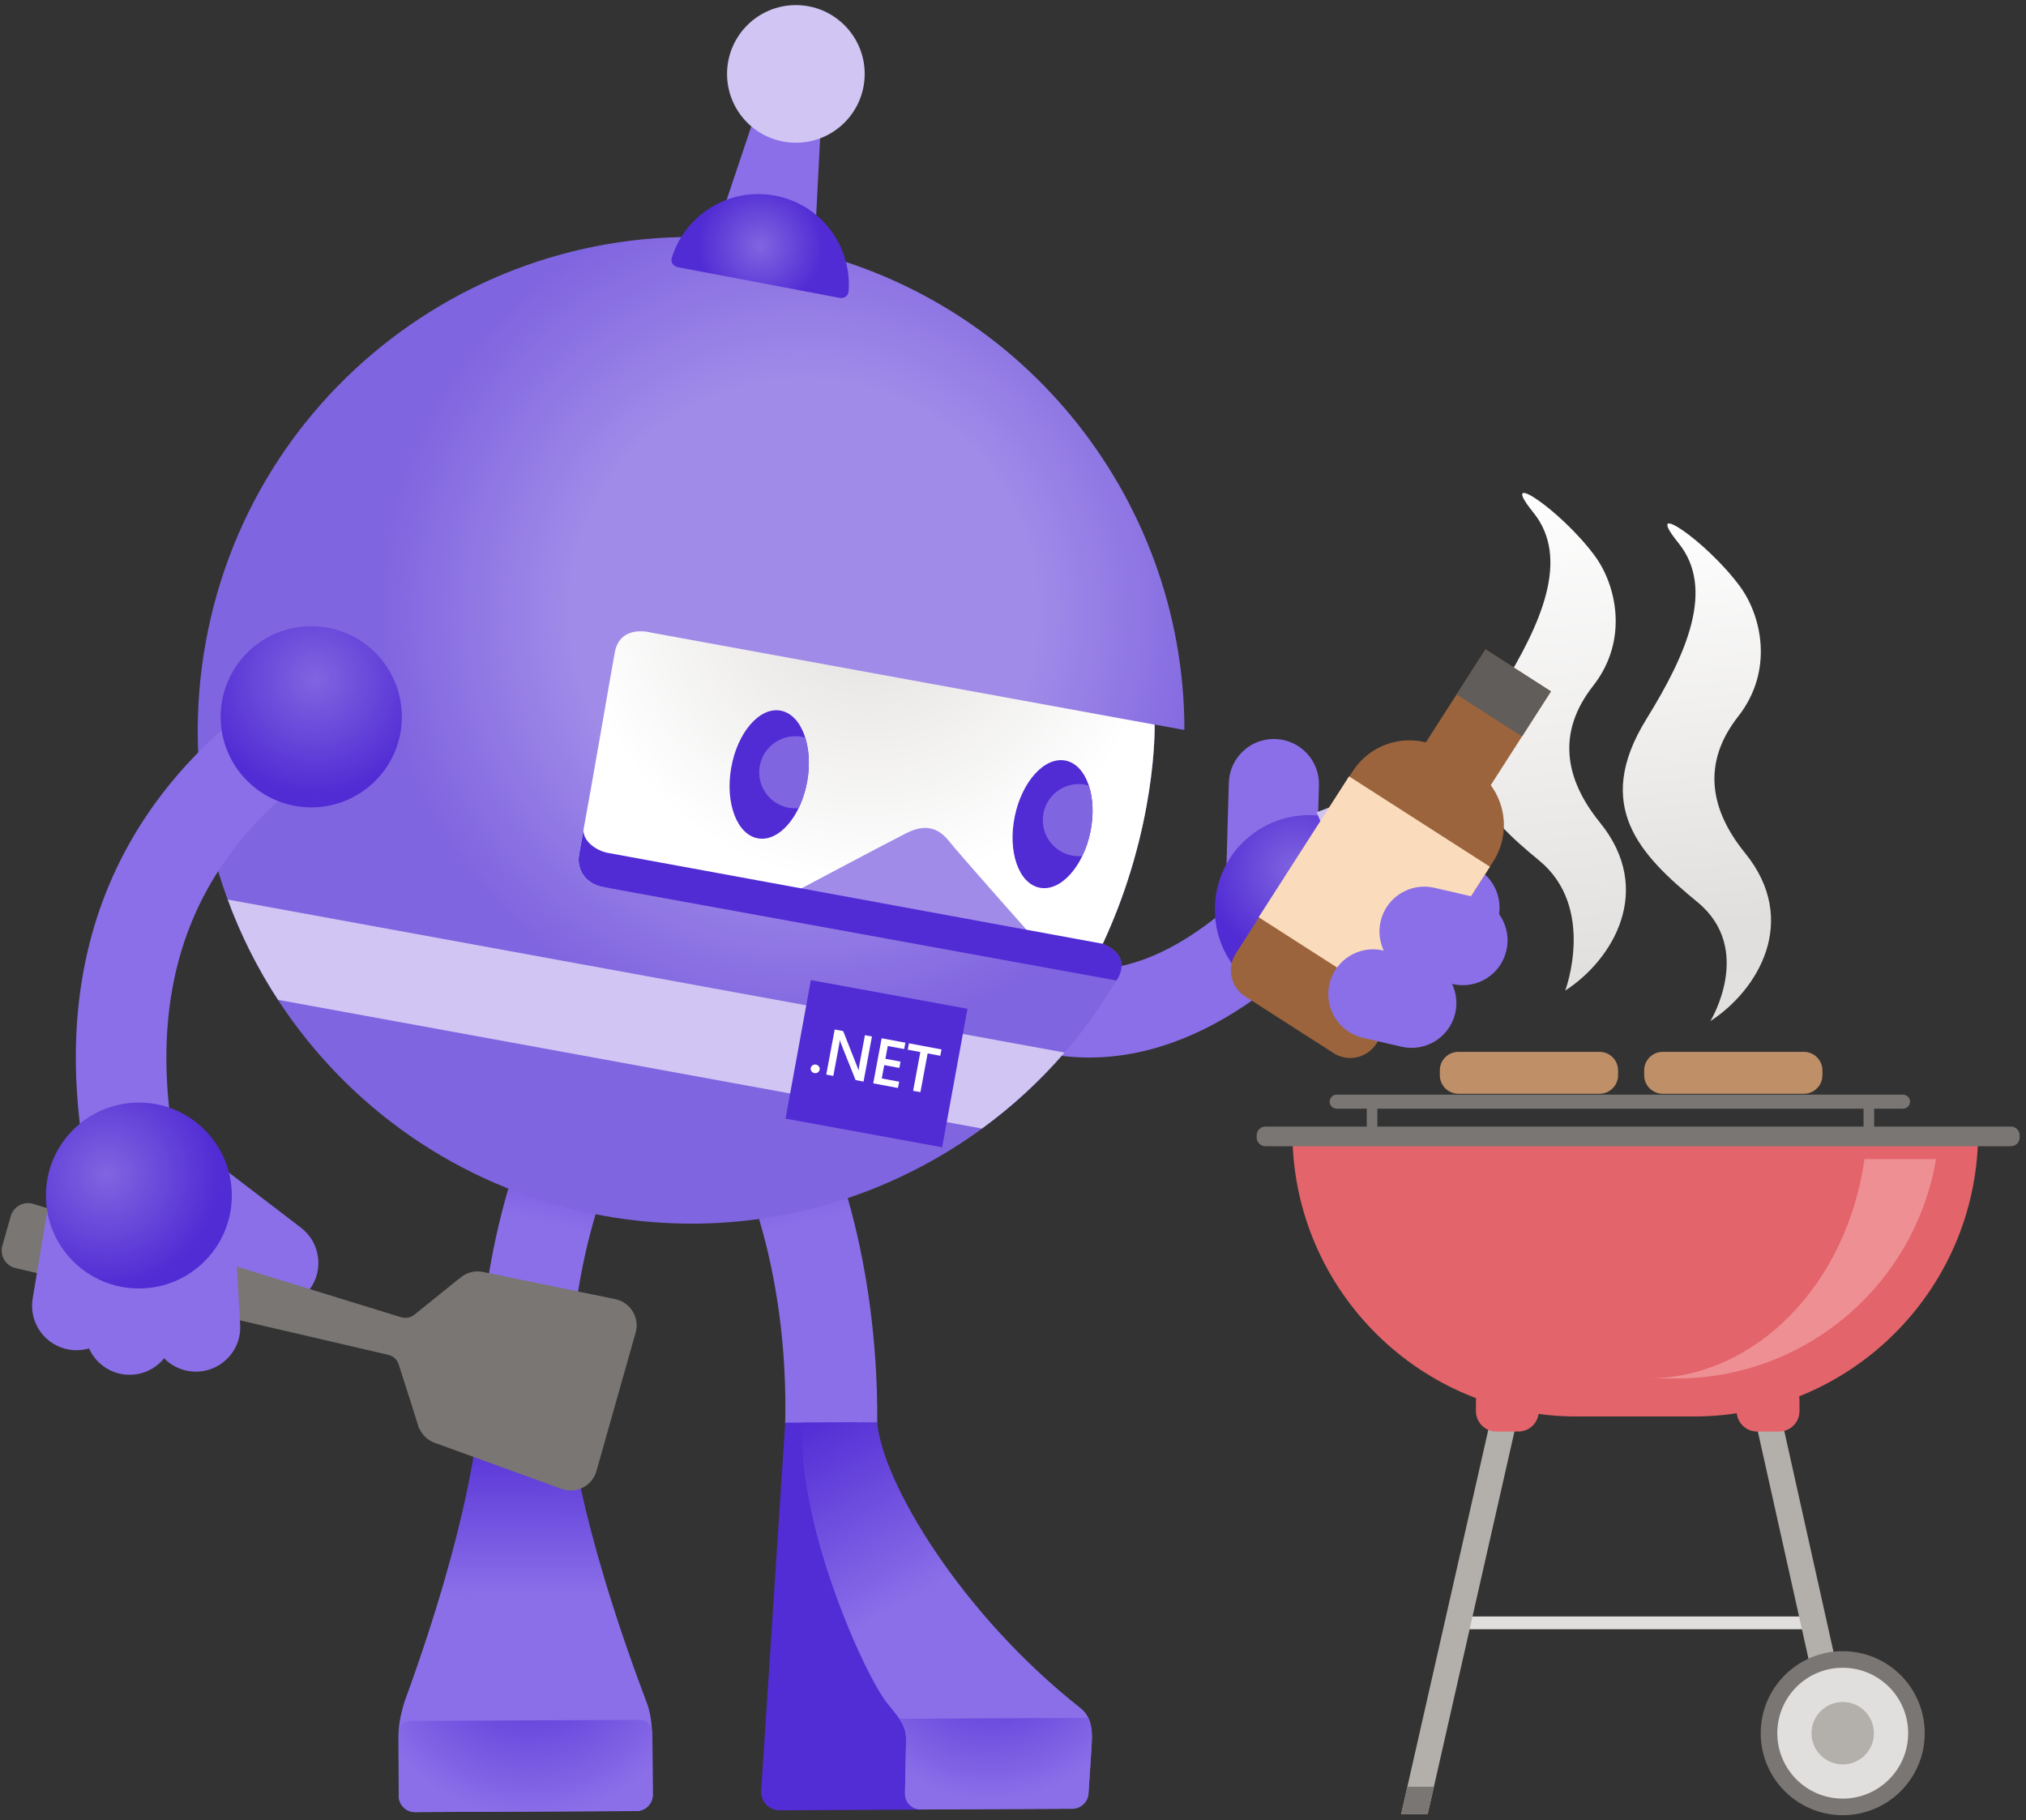 <svg width="256" height="230" viewBox="0 0 256 230" fill="none" xmlns="http://www.w3.org/2000/svg">
<rect x="0" y="0" width="256" height="230" fill="#333333" stroke="none"/>
<path d="M197.78 125.178C197.78 125.178 201.71 114.687 194.492 108.747C187.274 102.807 182.874 98.056 189.702 87.008C194.777 78.797 198.421 70.543 193.746 64.76C189.065 58.973 197.214 64.428 201.496 70.215C204.214 73.883 205.867 80.854 201.296 86.68C196.725 92.506 197.656 98.388 202.161 103.938C209.118 112.501 203.767 121.296 197.78 125.178Z" fill="url(#paint0_linear)"/>
<path d="M110.842 179.804C110.952 170.016 109.555 150.139 99.448 133.499L89.564 139.5C98.73 154.592 99.419 172.206 99.21 179.895C99.191 180.531 105.121 181.106 110.842 179.804Z" fill="url(#paint1_linear)"/>
<path d="M99.215 179.785L108.367 179.743L116.91 228.681L98.545 228.766C97.148 228.771 96.088 227.645 96.178 226.248L99.215 179.785Z" fill="#522CD5"/>
<path d="M136.487 215.813C138.074 217.063 138.046 218.878 137.922 220.793L137.538 226.652C137.471 227.702 136.554 228.562 135.504 228.567L116.369 228.652C115.181 228.657 114.278 227.697 114.354 226.509L114.482 220.432C114.625 218.222 113.883 217.41 112.178 215.333C109.25 211.779 100.588 192.396 101.415 179.776L110.838 179.733C111.465 187.231 121.353 203.872 136.487 215.813Z" fill="url(#paint2_linear)"/>
<path d="M137.922 220.788C138.008 219.453 138.036 218.17 137.509 217.086L113.636 217.196C114.297 218.17 114.572 219.011 114.482 220.432L114.354 226.509C114.278 227.697 115.176 228.657 116.369 228.652L135.504 228.567C136.554 228.562 137.471 227.702 137.538 226.652L137.922 220.788Z" fill="url(#paint3_radial)"/>
<path d="M60.369 180.023C60.175 170.234 61.386 150.348 71.341 133.618L81.277 139.529C72.249 154.706 71.717 172.325 72.002 180.009C72.021 180.641 66.1 181.273 60.369 180.023Z" fill="url(#paint4_linear)"/>
<path d="M50.358 219.477C50.343 218.17 50.533 217.02 51.089 215.11C59.633 191.75 60.36 179.971 60.36 179.971L72.011 179.918C72.011 179.918 72.809 191.475 81.567 214.753C82.261 216.412 82.337 217.928 82.427 219.329L82.479 226.804C82.484 227.93 81.567 228.857 80.441 228.861L79.88 228.866L52.999 228.99L52.439 228.994C51.308 228.999 50.386 228.087 50.381 226.956L50.358 219.477Z" fill="url(#paint5_linear)"/>
<path d="M50.358 219.477C50.358 219.268 50.362 219.059 50.372 218.854C50.429 218.203 50.728 217.471 52.154 217.467L80.897 217.334C81.933 217.372 82.275 218.165 82.384 218.669C82.398 218.892 82.417 219.116 82.432 219.329L82.484 226.799C82.489 227.502 82.132 228.13 81.586 228.5C81.258 228.724 80.868 228.857 80.445 228.857L79.885 228.861L53.004 228.985L52.444 228.99C51.878 228.994 51.365 228.766 50.994 228.396C50.624 228.025 50.391 227.517 50.386 226.951L50.358 219.477Z" fill="url(#paint6_radial)"/>
<path d="M22.004 157.015L31.241 164.081C33.717 165.948 37.233 165.454 39.101 162.978C40.968 160.503 40.474 156.986 37.998 155.119L28.528 147.873L22.004 157.015Z" fill="#8A6FE8"/>
<path d="M106.295 106.956L116.915 103.102C120.911 113.836 128.476 121.135 135.627 122.285C144.114 123.648 154.226 117.609 164.1 105.283L173.318 111.802C156.939 132.254 142.47 134.777 133.218 133.29C121.477 131.403 111.911 122.047 106.295 106.956Z" fill="#8A6FE8"/>
<path d="M140.185 110.389L130.694 118.074L131.594 119.185L141.085 111.5L140.185 110.389Z" fill="#A08BE8"/>
<path d="M139.343 119.267C146.238 104.456 145.896 91.56 145.896 91.56L149.555 92.23L149.659 92.178C149.635 62.679 128.59 36.478 98.535 30.98C64.674 24.784 32.201 47.217 26.01 81.078C19.818 114.938 42.246 147.412 76.107 153.603C102.826 158.488 128.676 145.554 141.439 123.24C141.866 122.275 142.18 120.45 139.343 119.267Z" fill="url(#paint7_radial)"/>
<path d="M139.343 119.267C146.157 104.637 145.905 91.883 145.896 91.574L82.284 79.942C82.284 79.942 78.35 78.802 77.68 82.46C77.01 86.119 75.271 96.492 73.175 107.93C72.743 110.282 74.463 111.769 75.979 112.045C75.984 112.045 138.744 120.626 139.343 119.267Z" fill="url(#paint8_radial)"/>
<path d="M101.172 112.311C101.172 112.311 112.372 106.357 114.544 105.273C116.715 104.19 118.402 104.418 119.875 106.248C121.348 108.077 129.745 117.533 129.745 117.533L101.172 112.311Z" fill="#A08BE8"/>
<path d="M141.063 123.9C141.063 123.9 143.358 120.945 139.343 119.263C139.353 119.248 76.81 107.778 76.81 107.778C75.356 107.512 73.641 106.3 73.736 104.86C73.555 105.872 73.365 106.894 73.18 107.93C72.79 110.063 74.168 111.484 75.561 111.935C75.698 111.978 75.841 112.021 75.984 112.045L80.26 112.829L141.063 123.9Z" fill="#512BD4"/>
<path d="M134.511 133.009L28.78 113.675C30.415 118.141 32.553 122.389 35.138 126.347L124.076 142.613C127.896 139.823 131.398 136.606 134.511 133.009Z" fill="#D0C5F3"/>
<path d="M122.245 127.477L102.459 123.858L99.259 141.359L119.045 144.977L122.245 127.477Z" fill="#512BD4"/>
<path d="M103.021 29.365L91.189 27.122L95.162 15.285L103.658 16.901L103.021 29.365Z" fill="#8A6FE8"/>
<path d="M106.138 37.652C106.67 37.751 107.188 37.371 107.226 36.83C107.663 31.094 103.734 25.82 97.951 24.727C92.168 23.629 86.575 27.093 84.884 32.591C84.722 33.109 85.064 33.651 85.596 33.755L106.138 37.652Z" fill="url(#paint9_radial)"/>
<path d="M36.007 86.191C20.155 96.526 3.339 116.279 11.887 151.974L22.988 149.256C20.003 136.749 20.422 125.72 24.233 116.473C27.578 108.353 33.617 101.401 42.189 95.803L36.007 86.191Z" fill="#8A6FE8"/>
<path d="M39.329 102.028C45.651 102.028 50.776 96.903 50.776 90.581C50.776 84.259 45.651 79.134 39.329 79.134C33.007 79.134 27.882 84.259 27.882 90.581C27.882 96.903 33.007 102.028 39.329 102.028Z" fill="url(#paint10_radial)"/>
<path d="M101.997 98.713C102.779 94.254 101.264 90.262 98.612 89.797C95.96 89.331 93.176 92.568 92.393 97.027C91.611 101.485 93.126 105.477 95.778 105.943C98.43 106.408 101.214 103.171 101.997 98.713Z" fill="#512BD4"/>
<path d="M97.927 93.822C95.846 95.238 95.304 98.075 96.715 100.156C97.68 101.572 99.3 102.275 100.897 102.133C101.391 101.125 101.776 99.966 101.999 98.702C102.356 96.678 102.232 94.753 101.747 93.209C100.493 92.852 99.091 93.033 97.927 93.822Z" fill="#8065E0"/>
<path d="M137.773 105.132C138.689 100.699 137.293 96.664 134.656 96.119C132.02 95.575 129.14 98.728 128.225 103.161C127.309 107.594 128.705 111.629 131.342 112.174C133.979 112.718 136.858 109.565 137.773 105.132Z" fill="#512BD4"/>
<path d="M133.76 99.866C131.679 101.282 131.137 104.119 132.548 106.2C133.518 107.625 135.152 108.329 136.758 108.177C137.2 107.264 137.552 106.233 137.78 105.126C138.227 102.955 138.117 100.878 137.585 99.258C136.326 98.897 134.924 99.072 133.76 99.866Z" fill="#8065E0"/>
<path d="M100.564 18.037C105.367 18.037 109.26 14.143 109.26 9.341C109.26 4.538 105.367 0.645 100.564 0.645C95.762 0.645 91.869 4.538 91.869 9.341C91.869 14.143 95.762 18.037 100.564 18.037Z" fill="#D0C5F3"/>
<path d="M166.319 111.004L166.661 99.206C166.727 96.06 164.237 93.456 161.092 93.385C157.946 93.314 155.342 95.808 155.271 98.954L154.924 111.056L166.319 111.004Z" fill="#8A6FE8"/>
<path d="M165.425 126.851C172.01 126.851 177.347 121.514 177.347 114.929C177.347 108.345 172.01 103.007 165.425 103.007C158.841 103.007 153.503 108.345 153.503 114.929C153.503 121.514 158.841 126.851 165.425 126.851Z" fill="url(#paint11_radial)"/>
<path d="M171.912 120.17L183.715 120.394C186.86 120.432 189.441 117.913 189.479 114.768C189.517 111.622 186.998 109.042 183.853 109.004L171.75 108.776L171.912 120.17Z" fill="#8A6FE8"/>
<path d="M170.795 113.152L181.824 108.937C184.755 107.792 186.205 104.49 185.06 101.558C183.914 98.626 180.612 97.177 177.68 98.322L166.371 102.646L170.795 113.152Z" fill="#D0C5F3"/>
<path d="M186.114 97.115L182.674 94.905C178.721 92.368 173.461 93.518 170.923 97.471L167.055 103.501L164.979 106.742L156.15 120.503C154.981 122.323 155.513 124.741 157.328 125.91L168.5 133.076C170.32 134.245 172.738 133.713 173.907 131.897L182.736 118.136L184.812 114.896L188.68 108.866C191.218 104.912 190.068 99.652 186.114 97.115Z" fill="#9B643D"/>
<path d="M195.971 87.368L187.704 82.064L178.921 95.754L187.188 101.058L195.971 87.368Z" fill="#9B643D"/>
<path d="M195.973 87.368L187.706 82.064L184.052 87.759L192.319 93.063L195.973 87.368Z" fill="#605D5A"/>
<path d="M188.264 109.528L170.462 98.107L159.041 115.908L176.843 127.329L188.264 109.528Z" fill="#FADCBD"/>
<path d="M177.086 132.273L172.225 131.147C169.179 130.443 167.279 127.398 167.982 124.352C168.685 121.306 171.731 119.405 174.777 120.108L179.638 121.235C182.684 121.938 184.584 124.984 183.881 128.03C183.178 131.075 180.132 132.976 177.086 132.273Z" fill="#8A6FE8"/>
<path d="M183.553 124.352L178.692 123.226C175.646 122.522 173.746 119.477 174.449 116.431C175.152 113.385 178.198 111.484 181.244 112.187L186.105 113.314C189.151 114.017 191.052 117.063 190.348 120.109C189.645 123.159 186.604 125.06 183.553 124.352Z" fill="#8A6FE8"/>
<path d="M75.366 185.896L80.317 168.4C80.849 166.514 79.671 164.57 77.746 164.171L61.025 160.731C59.918 160.503 58.825 160.85 58.05 161.567C57.989 161.605 57.922 161.648 57.861 161.7L52.377 166.124C51.897 166.509 51.256 166.633 50.671 166.452L4.213 152.135C2.992 151.76 1.7 152.463 1.353 153.689L0.298 157.414C-0.054 158.664 0.707 159.956 1.971 160.251L49.089 171.218C49.692 171.361 50.177 171.802 50.367 172.392C51.36 175.476 52.648 179.51 52.904 180.384C52.928 180.474 52.976 180.55 53.033 180.612C53.403 181.382 54.059 182.009 54.914 182.323L70.961 188.153C72.809 188.823 74.834 187.787 75.366 185.896Z" fill="#797673"/>
<path d="M10.41 156.706L10.766 168.329C10.885 171.427 13.489 173.841 16.587 173.727C19.685 173.608 22.099 171.004 21.985 167.906L21.619 155.984L10.41 156.706Z" fill="#8A6FE8"/>
<path d="M18.492 156.464L19.148 168.077C19.343 171.17 22.009 173.518 25.102 173.323C28.195 173.128 30.543 170.462 30.348 167.369L29.678 155.461L18.492 156.464Z" fill="#8A6FE8"/>
<path d="M6.038 152.658L4.123 164.128C3.634 167.189 5.72 170.068 8.78 170.557C11.84 171.047 14.72 168.961 15.209 165.901L17.171 154.14L6.038 152.658Z" fill="#8A6FE8"/>
<path d="M17.547 162.822C24.034 162.822 29.293 157.563 29.293 151.075C29.293 144.588 24.034 139.329 17.547 139.329C11.059 139.329 5.801 144.588 5.801 151.075C5.801 157.563 11.059 162.822 17.547 162.822Z" fill="url(#paint12_radial)"/>
<path d="M102.902 135.604C102.745 135.575 102.626 135.499 102.536 135.376C102.446 135.247 102.417 135.114 102.446 134.967C102.474 134.82 102.55 134.701 102.679 134.615C102.807 134.53 102.95 134.501 103.102 134.53C103.258 134.558 103.382 134.639 103.472 134.763C103.563 134.891 103.596 135.029 103.567 135.176C103.539 135.323 103.463 135.437 103.33 135.523C103.206 135.608 103.064 135.637 102.902 135.604Z" fill="white"/>
<path d="M109.117 136.678L108.11 136.488L106.238 131.802C106.19 131.684 106.157 131.565 106.133 131.441L106.109 131.437C106.109 131.56 106.067 131.826 105.995 132.225L105.297 135.96L104.404 135.794L105.468 130.097L106.542 130.296L108.343 134.867C108.419 135.057 108.466 135.186 108.485 135.257L108.5 135.262C108.5 135.105 108.538 134.848 108.604 134.487L109.288 130.814L110.177 130.98L109.117 136.678Z" fill="white"/>
<path d="M113.46 137.485L110.339 136.901L111.403 131.204L114.401 131.764L114.249 132.567L112.177 132.182L111.878 133.798L113.788 134.154L113.641 134.953L111.731 134.596L111.417 136.283L113.617 136.692L113.46 137.485Z" fill="white"/>
<path d="M118.811 133.418L117.214 133.119L116.302 138.013L115.38 137.842L116.292 132.947L114.701 132.648L114.853 131.845L118.968 132.615L118.811 133.418Z" fill="white"/>
<path d="M173.37 144.352C173 144.352 172.7 144.052 172.7 143.682V139.21C172.7 138.84 173 138.54 173.37 138.54C173.741 138.54 174.04 138.84 174.04 139.21V143.682C174.04 144.052 173.741 144.352 173.37 144.352Z" fill="#797673"/>
<path d="M236.141 144.352C235.77 144.352 235.471 144.052 235.471 143.682V139.21C235.471 138.84 235.77 138.54 236.141 138.54C236.511 138.54 236.811 138.84 236.811 139.21V143.682C236.806 144.052 236.507 144.352 236.141 144.352Z" fill="#797673"/>
<path d="M229.636 204.271H183.235V205.887H229.636V204.271Z" fill="#E1DFDD"/>
<path d="M229.118 212.311H232.472L217.77 146.343H214.416L229.118 212.311Z" fill="#B3AFAB"/>
<path d="M180.398 229.26H177.043L195.803 146.523H199.158L180.398 229.26Z" fill="#B3AFAB"/>
<path d="M163.306 143.601C163.591 163.197 179.557 178.997 199.22 178.997H214.036C233.698 178.997 249.664 163.197 249.949 143.601H163.306Z" fill="#E3646A"/>
<path d="M254.097 144.846H159.894C159.286 144.846 158.792 144.352 158.792 143.743V143.463C158.792 142.855 159.286 142.361 159.894 142.361H254.097C254.706 142.361 255.2 142.855 255.2 143.463V143.743C255.2 144.352 254.706 144.846 254.097 144.846Z" fill="#797673"/>
<path d="M235.594 146.476C233.37 162.209 221.923 174.193 208.124 174.193H211.812C228.3 174.193 241.976 162.209 244.632 146.476H235.594Z" fill="#EE8F94"/>
<path d="M191.85 180.902H189.08C187.654 180.902 186.495 179.747 186.495 178.317V176.944C186.495 175.518 187.649 174.359 189.08 174.359H191.85C193.275 174.359 194.435 175.514 194.435 176.944V178.317C194.435 179.747 193.275 180.902 191.85 180.902Z" fill="#E3646A"/>
<path d="M224.794 180.902H222.023C220.598 180.902 219.438 179.747 219.438 178.317V176.944C219.438 175.518 220.593 174.359 222.023 174.359H224.794C226.219 174.359 227.378 175.514 227.378 176.944V178.317C227.378 179.747 226.219 180.902 224.794 180.902Z" fill="#E3646A"/>
<path d="M177.832 225.782L177.043 229.26H180.398L181.187 225.782H177.832Z" fill="#797673"/>
<path d="M232.843 229.384C238.567 229.384 243.206 224.744 243.206 219.021C243.206 213.297 238.567 208.657 232.843 208.657C227.119 208.657 222.479 213.297 222.479 219.021C222.479 224.744 227.119 229.384 232.843 229.384Z" fill="#797673"/>
<path d="M232.843 227.288C237.409 227.288 241.111 223.587 241.111 219.02C241.111 214.454 237.409 210.752 232.843 210.752C228.277 210.752 224.575 214.454 224.575 219.02C224.575 223.587 228.277 227.288 232.843 227.288Z" fill="#E1DFDD"/>
<path d="M232.843 222.964C235.021 222.964 236.787 221.199 236.787 219.02C236.787 216.842 235.021 215.076 232.843 215.076C230.665 215.076 228.899 216.842 228.899 219.02C228.899 221.199 230.665 222.964 232.843 222.964Z" fill="#B3AFAB"/>
<path d="M240.455 140.104H168.899C168.409 140.104 168.01 139.705 168.01 139.215C168.01 138.726 168.409 138.327 168.899 138.327H240.455C240.945 138.327 241.344 138.726 241.344 139.215C241.349 139.705 240.949 140.104 240.455 140.104Z" fill="#797673"/>
<path d="M202.109 138.217H184.28C182.983 138.217 181.933 137.167 181.933 135.87V135.266C181.933 133.969 182.983 132.919 184.28 132.919H202.109C203.406 132.919 204.456 133.969 204.456 135.266V135.87C204.461 137.167 203.406 138.217 202.109 138.217Z" fill="#BF8F68"/>
<path d="M227.93 138.217H210.101C208.804 138.217 207.754 137.167 207.754 135.87V135.266C207.754 133.969 208.804 132.919 210.101 132.919H227.93C229.227 132.919 230.277 133.969 230.277 135.266V135.87C230.277 137.167 229.227 138.217 227.93 138.217Z" fill="#BF8F68"/>
<path d="M216.117 129.037C216.117 129.037 221.705 119.937 214.487 113.998C207.269 108.058 201.211 101.909 208.039 90.862C213.114 82.651 216.758 74.397 212.083 68.614C207.402 62.826 215.551 68.281 219.833 74.069C222.551 77.737 224.204 84.708 219.633 90.534C215.062 96.359 215.993 102.242 220.498 107.792C227.455 116.359 222.104 125.155 216.117 129.037Z" fill="url(#paint13_linear)"/>
<defs>
<linearGradient id="paint0_linear" x1="199.288" y1="125.006" x2="192.493" y2="62.283" gradientUnits="userSpaceOnUse">
<stop stop-color="#E1DFDD"/>
<stop offset="1" stop-color="#FEFEFE"/>
</linearGradient>
<linearGradient id="paint1_linear" x1="96.014" y1="134.244" x2="105.809" y2="180.892" gradientUnits="userSpaceOnUse">
<stop stop-color="#522CD5"/>
<stop offset="0.44" stop-color="#8A6FE8"/>
</linearGradient>
<linearGradient id="paint2_linear" x1="103.556" y1="178.558" x2="132.653" y2="230.432" gradientUnits="userSpaceOnUse">
<stop stop-color="#522CD5"/>
<stop offset="0.44" stop-color="#8A6FE8"/>
</linearGradient>
<radialGradient id="paint3_radial" cx="0" cy="0" r="1" gradientUnits="userSpaceOnUse" gradientTransform="translate(125.222 207.337) rotate(-0.261) scale(20.165)">
<stop offset="0.034" stop-color="#522CD5"/>
<stop offset="0.996" stop-color="#8A6FE8"/>
</radialGradient>
<linearGradient id="paint4_linear" x1="74.679" y1="134.279" x2="65.309" y2="181.012" gradientUnits="userSpaceOnUse">
<stop stop-color="#522CD5"/>
<stop offset="0.44" stop-color="#8A6FE8"/>
</linearGradient>
<linearGradient id="paint5_linear" x1="66.187" y1="179.947" x2="66.41" y2="228.927" gradientUnits="userSpaceOnUse">
<stop stop-color="#522CD5"/>
<stop offset="0.44" stop-color="#8A6FE8"/>
</linearGradient>
<radialGradient id="paint6_radial" cx="0" cy="0" r="1" gradientUnits="userSpaceOnUse" gradientTransform="translate(67.019 207.543) rotate(179.739) scale(22.108)">
<stop offset="0.034" stop-color="#522CD5"/>
<stop offset="0.996" stop-color="#8A6FE8"/>
</radialGradient>
<radialGradient id="paint7_radial" cx="0" cy="0" r="1" gradientUnits="userSpaceOnUse" gradientTransform="translate(101.59 77.376) scale(62.34)">
<stop offset="0.474" stop-color="#A08BE8"/>
<stop offset="0.862" stop-color="#8065E0"/>
</radialGradient>
<radialGradient id="paint8_radial" cx="0" cy="0" r="1" gradientUnits="userSpaceOnUse" gradientTransform="translate(109.73 74.397) scale(57.009)">
<stop stop-color="#E1DFDD"/>
<stop offset="0.657" stop-color="white"/>
</radialGradient>
<radialGradient id="paint9_radial" cx="0" cy="0" r="1" gradientUnits="userSpaceOnUse" gradientTransform="translate(96.053 31.094) scale(9.188)">
<stop stop-color="#8065E0"/>
<stop offset="0.863" stop-color="#512BD4"/>
</radialGradient>
<radialGradient id="paint10_radial" cx="0" cy="0" r="1" gradientUnits="userSpaceOnUse" gradientTransform="translate(39.841 85.799) scale(16.998)">
<stop stop-color="#8065E0"/>
<stop offset="0.863" stop-color="#512BD4"/>
</radialGradient>
<radialGradient id="paint11_radial" cx="0" cy="0" r="1" gradientUnits="userSpaceOnUse" gradientTransform="translate(163.753 109.853) rotate(-166.98) scale(13.274)">
<stop stop-color="#8065E0"/>
<stop offset="0.863" stop-color="#512BD4"/>
</radialGradient>
<radialGradient id="paint12_radial" cx="0" cy="0" r="1" gradientUnits="userSpaceOnUse" gradientTransform="translate(13.475 148.371) rotate(-66.796) scale(16.603)">
<stop stop-color="#8065E0"/>
<stop offset="0.863" stop-color="#512BD4"/>
</radialGradient>
<linearGradient id="paint13_linear" x1="217.86" y1="128.841" x2="211.065" y2="66.118" gradientUnits="userSpaceOnUse">
<stop stop-color="#E2E0DE"/>
<stop offset="0.189" stop-color="#E1DFDD"/>
<stop offset="1" stop-color="#FEFEFE"/>
</linearGradient>
</defs>
</svg>
